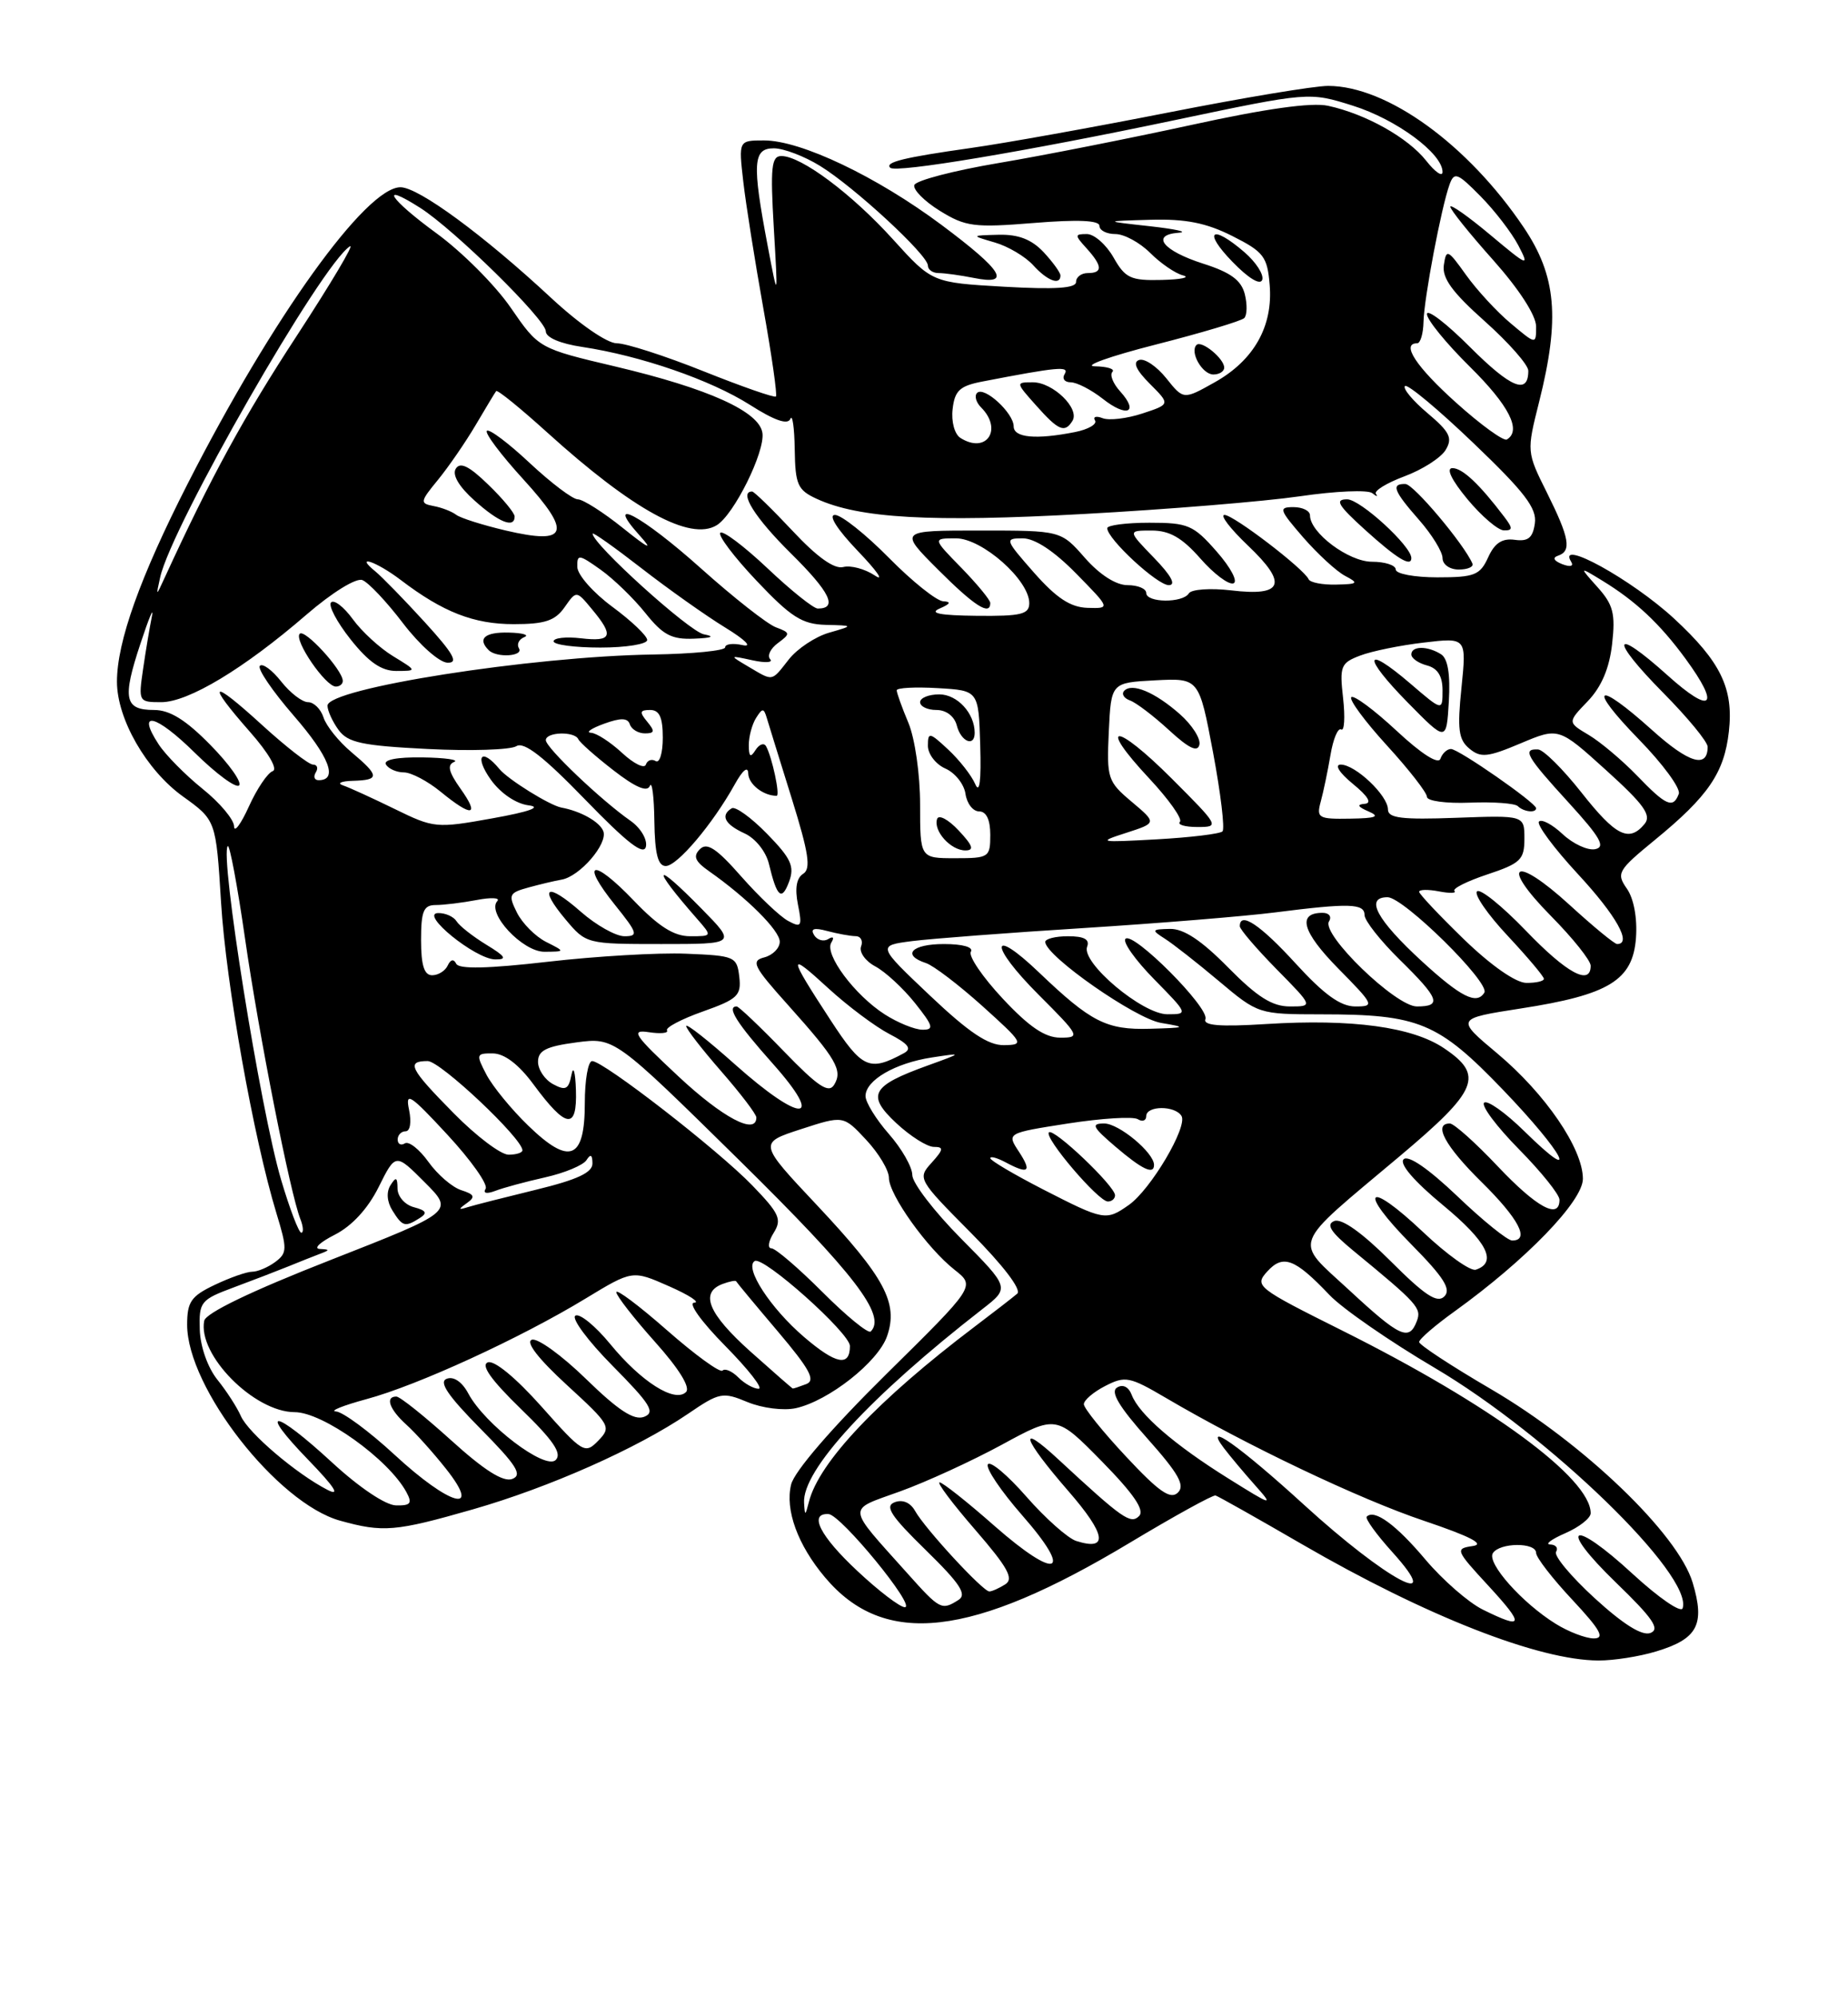 <?xml version="1.0" encoding="UTF-8" standalone="no"?>
<!DOCTYPE svg PUBLIC "-//W3C//DTD SVG 1.1//EN" "http://www.w3.org/Graphics/SVG/1.1/DTD/svg11.dtd" >
<svg xmlns="http://www.w3.org/2000/svg" xmlns:xlink="http://www.w3.org/1999/xlink" version="1.1" viewBox="0 0 237 256">
 <g >
 <path fill="currentColor"
d=" M 212.39 211.67 C 217.71 210.07 218.69 208.23 217.08 202.86 C 215.21 196.61 203.09 184.99 191.25 178.07 C 186.16 175.10 182.00 172.37 182.00 172.01 C 182.00 171.64 184.05 169.87 186.55 168.08 C 195.68 161.51 203.00 153.96 203.00 151.09 C 203.00 147.22 198.19 140.19 192.02 135.02 C 186.69 130.56 186.69 130.56 195.03 129.26 C 206.36 127.51 209.41 125.64 209.81 120.20 C 209.99 117.66 209.53 115.17 208.64 113.90 C 207.26 111.92 207.47 111.56 212.24 107.65 C 219.07 102.06 221.13 99.05 221.72 93.78 C 222.35 88.24 220.67 84.80 214.68 79.27 C 209.28 74.29 199.62 68.96 201.49 71.99 C 201.86 72.58 201.40 72.71 200.35 72.31 C 199.28 71.89 199.06 71.48 199.80 71.23 C 201.58 70.64 201.29 68.97 198.39 63.15 C 195.78 57.92 195.78 57.90 197.39 51.50 C 200.08 40.79 199.60 35.37 195.42 29.16 C 188.26 18.53 177.91 11.03 170.34 11.01 C 168.61 11.00 159.38 12.54 149.84 14.42 C 140.30 16.30 128.90 18.35 124.50 18.97 C 115.88 20.19 113.45 20.79 114.17 21.50 C 114.87 22.21 131.59 19.41 150.70 15.39 C 167.89 11.78 167.89 11.78 173.51 13.55 C 179.08 15.30 185.00 19.67 185.00 22.04 C 185.00 22.71 184.06 22.07 182.91 20.61 C 180.57 17.64 175.14 14.60 170.32 13.56 C 168.21 13.10 162.31 13.93 152.86 16.00 C 145.01 17.71 133.87 19.92 128.10 20.89 C 122.34 21.86 117.46 23.13 117.26 23.72 C 117.07 24.30 118.54 25.79 120.53 27.02 C 123.83 29.06 124.93 29.20 132.58 28.58 C 138.24 28.12 141.00 28.24 141.00 28.95 C 141.00 29.53 141.92 30.00 143.05 30.00 C 144.17 30.00 146.18 31.09 147.51 32.42 C 148.84 33.75 150.73 35.05 151.72 35.30 C 152.70 35.56 151.47 35.82 149.00 35.88 C 145.00 35.98 144.31 35.66 142.80 32.99 C 141.86 31.35 140.33 30.00 139.39 30.00 C 137.81 30.00 137.80 30.13 139.35 31.83 C 141.40 34.10 141.44 35.00 139.50 35.00 C 138.68 35.00 138.00 35.51 138.00 36.14 C 138.00 36.95 135.31 37.12 128.77 36.75 C 119.54 36.22 119.54 36.22 114.52 30.68 C 109.23 24.84 102.75 20.00 100.21 20.00 C 98.93 20.00 98.78 21.43 99.24 29.25 C 99.78 38.50 99.78 38.50 98.45 31.50 C 96.44 20.91 96.56 19.00 99.25 19.01 C 100.49 19.01 103.15 20.02 105.16 21.26 C 109.53 23.94 119.00 32.68 119.00 34.04 C 119.00 34.57 119.62 35.00 120.37 35.00 C 121.13 35.00 123.16 35.28 124.87 35.62 C 129.79 36.61 128.64 34.72 120.75 28.83 C 112.42 22.62 102.72 18.00 97.99 18.00 C 94.72 18.00 94.72 18.00 95.32 23.25 C 95.65 26.14 96.81 33.44 97.89 39.49 C 98.97 45.53 99.70 50.63 99.51 50.82 C 99.32 51.01 95.14 49.55 90.21 47.58 C 85.28 45.61 80.28 44.00 79.10 44.00 C 77.86 44.00 74.30 41.54 70.72 38.22 C 62.02 30.13 53.67 24.00 51.36 24.00 C 46.93 24.00 34.92 40.71 24.07 62.00 C 17.96 73.98 15.00 82.26 15.00 87.37 C 15.00 92.14 18.77 98.71 23.44 102.07 C 27.70 105.13 27.70 105.13 28.35 115.67 C 28.99 126.11 32.51 145.84 35.45 155.50 C 36.85 160.09 36.84 160.60 35.30 161.75 C 34.37 162.44 33.04 163.00 32.34 163.00 C 31.64 163.00 29.48 163.76 27.53 164.69 C 24.50 166.13 24.00 166.86 24.00 169.80 C 24.00 177.86 35.57 192.68 43.62 194.91 C 49.13 196.44 50.70 196.31 60.64 193.46 C 70.45 190.65 81.73 185.64 88.24 181.21 C 92.27 178.46 92.68 178.38 95.87 179.71 C 97.77 180.49 100.48 180.83 102.06 180.49 C 106.27 179.56 112.61 174.57 113.76 171.27 C 115.24 167.02 113.48 163.74 104.79 154.49 C 97.27 146.50 97.27 146.50 102.72 144.73 C 108.16 142.96 108.16 142.96 111.08 146.09 C 112.69 147.81 114.00 150.00 114.00 150.96 C 114.00 153.13 118.90 159.99 122.44 162.77 C 125.09 164.86 125.09 164.86 113.61 176.18 C 106.66 183.04 101.87 188.59 101.46 190.27 C 100.66 193.51 102.30 198.02 105.80 202.17 C 113.40 211.21 124.58 209.94 144.89 197.74 C 150.61 194.31 155.56 191.58 155.89 191.68 C 156.23 191.78 161.22 194.59 167.00 197.94 C 182.89 207.14 197.34 212.81 205.00 212.83 C 206.93 212.84 210.25 212.32 212.39 211.67 Z  M 136.00 35.31 C 136.00 34.94 135.02 33.59 133.83 32.31 C 132.29 30.68 130.60 30.03 128.08 30.09 C 124.50 30.18 124.50 30.18 127.58 31.08 C 129.28 31.57 131.48 32.88 132.49 33.98 C 134.30 35.99 136.00 36.63 136.00 35.31 Z  M 199.50 208.12 C 195.20 205.45 190.67 200.35 191.45 199.08 C 192.31 197.70 197.00 197.66 197.00 199.04 C 197.00 199.62 199.09 202.32 201.64 205.04 C 205.27 208.93 205.86 210.00 204.39 210.00 C 203.35 209.99 201.15 209.15 199.50 208.12 Z  M 204.53 204.86 C 201.49 202.08 199.25 199.40 199.56 198.90 C 199.87 198.41 199.53 197.98 198.81 197.96 C 198.09 197.94 198.96 197.29 200.75 196.51 C 202.54 195.73 204.00 194.58 204.00 193.95 C 204.00 189.47 191.14 180.03 172.15 170.55 C 161.15 165.06 160.85 164.82 162.52 162.97 C 164.55 160.74 166.05 161.30 170.50 165.98 C 172.15 167.72 178.22 171.92 183.99 175.32 C 198.63 183.95 217.19 201.94 215.79 206.14 C 215.58 206.76 212.73 204.80 209.45 201.79 C 201.54 194.49 199.61 195.46 207.28 202.88 C 211.96 207.40 212.93 208.81 211.67 209.30 C 210.60 209.71 208.21 208.22 204.53 204.86 Z  M 190.17 206.31 C 188.34 205.41 185.04 202.53 182.82 199.91 C 179.04 195.42 176.27 193.40 175.28 194.39 C 175.04 194.63 176.51 196.66 178.54 198.91 C 185.53 206.65 177.81 202.53 167.23 192.87 C 159.02 185.38 154.21 181.97 156.95 185.59 C 157.75 186.64 159.55 188.79 160.95 190.36 C 163.39 193.10 163.23 193.06 157.50 189.48 C 150.62 185.19 146.08 181.26 145.14 178.79 C 144.74 177.75 144.00 177.38 143.25 177.85 C 142.37 178.39 143.52 180.31 147.14 184.37 C 151.14 188.86 152.01 190.39 151.06 191.31 C 150.11 192.24 148.63 191.21 144.42 186.70 C 141.44 183.52 139.00 180.49 139.00 179.98 C 139.00 179.47 140.24 178.41 141.75 177.64 C 144.30 176.33 144.87 176.44 149.50 179.16 C 159.84 185.24 174.37 192.16 182.67 194.94 C 188.56 196.93 190.51 197.93 188.87 198.16 C 186.59 198.49 186.66 198.68 190.88 203.25 C 195.56 208.33 195.43 208.91 190.17 206.31 Z  M 109.96 201.36 C 105.16 196.88 103.67 193.94 106.25 194.06 C 107.83 194.13 117.56 206.00 116.04 206.00 C 115.42 206.00 112.68 203.91 109.96 201.36 Z  M 116.38 201.67 C 108.46 192.82 108.54 193.65 115.42 191.16 C 118.76 189.96 124.64 187.26 128.49 185.17 C 135.47 181.37 135.47 181.37 141.31 187.31 C 145.41 191.49 146.83 193.57 146.08 194.32 C 145.00 195.40 143.97 194.68 135.75 187.07 C 130.42 182.13 131.11 184.32 137.01 191.11 C 141.86 196.69 142.20 198.83 138.02 197.51 C 136.94 197.16 134.07 194.61 131.64 191.84 C 129.22 189.07 126.99 187.20 126.69 187.69 C 126.39 188.18 128.37 191.11 131.09 194.22 C 137.76 201.82 135.60 202.65 127.55 195.59 C 124.06 192.51 120.88 190.00 120.50 190.00 C 120.11 190.00 122.17 192.74 125.07 196.08 C 129.26 200.92 130.05 202.35 128.92 203.07 C 128.14 203.56 127.22 203.98 126.88 203.98 C 126.07 204.00 118.61 195.92 117.35 193.65 C 116.75 192.58 115.75 192.16 114.73 192.55 C 113.43 193.05 114.24 194.30 118.72 198.67 C 123.14 202.99 124.04 204.36 122.92 205.07 C 120.76 206.44 120.54 206.32 116.38 201.67 Z  M 103.12 192.62 C 102.86 188.45 111.60 178.97 126.00 167.78 C 129.50 165.06 129.50 165.06 123.25 158.75 C 119.81 155.28 117.00 151.62 117.00 150.61 C 117.00 149.59 115.65 147.23 114.00 145.35 C 112.35 143.47 111.00 141.28 111.00 140.49 C 111.00 138.46 114.79 136.26 119.50 135.54 C 123.50 134.93 123.50 134.93 119.00 136.56 C 111.73 139.18 111.09 140.35 114.94 143.95 C 116.74 145.63 118.91 147.00 119.76 147.00 C 121.06 147.00 121.02 147.32 119.47 149.04 C 117.65 151.04 117.73 151.18 124.52 158.02 C 128.65 162.18 131.04 165.31 130.46 165.81 C 129.93 166.27 127.47 168.17 125.00 170.04 C 112.61 179.41 105.01 187.43 103.74 192.50 C 103.27 194.33 103.22 194.34 103.12 192.62 Z  M 42.59 187.45 C 35.11 180.56 32.95 180.32 39.54 187.12 C 42.92 190.61 43.70 191.83 42.00 190.96 C 37.99 188.90 31.85 183.67 30.89 181.50 C 30.41 180.40 29.06 178.30 27.88 176.84 C 26.64 175.29 25.69 172.61 25.62 170.43 C 25.51 166.86 25.72 166.59 30.00 165.00 C 32.48 164.08 35.62 162.87 37.00 162.31 C 38.38 161.75 40.17 161.03 41.00 160.72 C 42.33 160.22 42.33 160.15 41.00 160.08 C 40.17 160.03 41.05 159.21 42.95 158.25 C 45.14 157.13 47.18 154.92 48.56 152.15 C 50.73 147.79 50.73 147.79 54.47 151.54 C 58.22 155.29 58.22 155.29 42.36 161.51 C 32.22 165.48 26.39 168.29 26.19 169.29 C 25.33 173.65 32.60 180.99 37.79 181.00 C 41.40 181.00 49.83 187.03 52.12 191.25 C 52.90 192.69 52.66 192.99 50.79 192.95 C 49.45 192.93 46.05 190.64 42.59 187.45 Z  M 53.83 156.12 C 54.85 155.48 54.67 155.15 53.08 154.73 C 51.93 154.43 50.99 153.36 50.98 152.34 C 50.97 150.87 50.79 150.79 50.08 151.91 C 49.53 152.78 49.62 154.03 50.33 155.16 C 51.62 157.23 51.95 157.32 53.83 156.12 Z  M 50.59 186.45 C 47.34 183.45 43.96 180.96 43.09 180.91 C 42.21 180.86 43.98 180.15 47.00 179.33 C 53.55 177.57 66.77 171.50 75.11 166.43 C 81.11 162.79 81.11 162.79 85.80 164.86 C 88.39 166.00 89.84 166.95 89.03 166.97 C 88.21 166.99 89.93 169.39 93.00 172.50 C 95.99 175.53 97.92 178.00 97.29 178.00 C 96.66 178.00 95.49 177.35 94.69 176.55 C 93.89 175.75 92.98 175.35 92.66 175.67 C 92.35 175.99 89.14 173.66 85.54 170.50 C 81.94 167.34 79.02 165.15 79.04 165.63 C 79.07 166.11 81.30 168.97 84.00 171.99 C 87.07 175.42 88.57 177.83 87.98 178.42 C 86.55 179.85 82.23 177.11 78.26 172.27 C 76.34 169.93 74.33 168.30 73.79 168.63 C 73.25 168.97 75.40 171.87 78.58 175.08 C 83.43 179.98 84.08 181.03 82.60 181.60 C 81.31 182.09 79.31 180.79 75.17 176.76 C 72.05 173.72 68.91 171.45 68.20 171.72 C 67.38 172.02 69.06 174.18 72.70 177.52 C 78.27 182.63 78.43 182.90 76.73 184.65 C 75.02 186.41 74.75 186.25 69.44 180.28 C 66.15 176.59 63.37 174.30 62.56 174.62 C 61.63 174.97 63.00 176.89 66.79 180.57 C 70.95 184.60 72.11 186.29 71.27 187.13 C 69.93 188.47 62.18 182.58 60.06 178.61 C 59.26 177.11 58.18 176.38 57.29 176.72 C 56.24 177.12 57.43 178.88 61.60 183.10 C 66.25 187.80 67.04 189.05 65.70 189.56 C 64.55 190.00 62.11 188.46 57.85 184.60 C 54.44 181.52 51.29 179.00 50.83 179.00 C 49.36 179.00 49.94 180.64 52.11 182.60 C 53.27 183.64 55.56 186.19 57.19 188.25 C 61.89 194.17 57.72 193.04 50.59 186.45 Z  M 96.23 173.22 C 90.84 168.39 89.72 165.70 92.64 164.58 C 93.55 164.24 94.34 164.08 94.41 164.23 C 94.48 164.38 96.88 167.27 99.75 170.65 C 103.86 175.50 104.63 176.93 103.40 177.40 C 102.54 177.73 101.76 177.99 101.67 177.97 C 101.58 177.95 99.13 175.81 96.23 173.22 Z  M 103.12 171.37 C 98.80 167.67 95.42 162.47 96.79 161.63 C 97.89 160.95 109.00 170.87 109.00 172.52 C 109.00 175.22 107.21 174.87 103.12 171.37 Z  M 105.49 165.62 C 102.40 162.53 99.45 160.00 98.93 160.00 C 98.41 160.00 98.54 159.11 99.22 158.02 C 100.30 156.29 99.97 155.55 96.48 151.94 C 92.06 147.37 77.40 136.00 75.94 136.00 C 75.42 136.00 75.00 138.43 75.00 141.39 C 75.00 148.64 73.05 149.42 67.75 144.28 C 65.59 142.20 63.19 139.26 62.39 137.75 C 61.02 135.13 61.06 135.00 63.22 135.02 C 64.70 135.04 66.53 136.43 68.41 138.98 C 72.62 144.68 74.03 144.87 73.86 139.72 C 73.79 137.40 73.53 136.51 73.29 137.75 C 72.93 139.63 72.54 139.83 70.93 138.96 C 69.87 138.39 69.00 137.10 69.00 136.09 C 69.00 134.65 70.05 134.12 73.90 133.61 C 78.80 132.96 78.80 132.96 94.83 148.73 C 109.58 163.25 113.71 168.62 111.67 170.66 C 111.36 170.98 108.57 168.70 105.49 165.62 Z  M 173.03 165.36 C 165.87 158.74 165.36 160.08 179.50 148.20 C 189.58 139.73 190.36 137.83 185.20 134.36 C 181.15 131.62 173.40 130.57 162.44 131.25 C 156.41 131.63 154.27 131.45 154.59 130.62 C 155.14 129.19 145.32 119.35 144.34 120.33 C 143.94 120.72 145.60 123.06 148.02 125.52 C 152.39 129.97 152.40 130.00 149.71 130.00 C 146.50 130.00 138.64 123.38 139.42 121.34 C 139.78 120.41 139.04 120.00 136.97 120.00 C 135.34 120.00 134.02 120.34 134.05 120.75 C 134.16 122.58 145.58 130.55 148.90 131.11 C 152.24 131.67 152.13 131.73 147.47 131.86 C 141.90 132.02 139.91 131.00 133.27 124.66 C 126.92 118.59 126.84 121.14 133.19 127.49 C 138.49 132.79 138.59 133.00 135.98 133.00 C 134.02 133.00 131.98 131.62 128.59 127.99 C 126.01 125.23 124.17 122.53 124.51 121.99 C 124.87 121.40 123.48 121.00 121.06 121.00 C 116.92 121.00 115.59 122.40 118.75 123.44 C 119.71 123.75 122.97 126.24 126.00 128.96 C 131.27 133.71 131.39 133.92 128.76 133.96 C 126.73 133.99 124.27 132.34 119.26 127.60 C 112.50 121.20 112.50 121.20 117.00 120.62 C 119.48 120.31 129.38 119.55 139.00 118.95 C 148.62 118.34 159.65 117.44 163.50 116.95 C 173.08 115.73 175.00 115.79 175.00 117.29 C 175.00 118.00 177.03 120.57 179.50 123.00 C 184.60 128.00 184.96 129.00 181.71 129.00 C 178.99 129.00 169.42 119.74 170.44 118.10 C 170.82 117.49 170.45 117.00 169.62 117.00 C 166.32 117.00 167.00 119.43 171.59 124.10 C 176.24 128.82 176.33 129.00 173.81 129.00 C 171.92 129.00 169.81 127.48 166.17 123.50 C 161.63 118.53 159.00 116.77 159.00 118.72 C 159.00 119.11 161.12 121.58 163.71 124.22 C 168.42 129.00 168.42 129.00 165.42 129.00 C 163.15 129.00 161.24 127.79 157.50 124.00 C 154.07 120.52 151.80 119.02 150.04 119.06 C 147.68 119.11 147.64 119.20 149.38 120.31 C 150.41 120.96 153.54 123.41 156.32 125.75 C 161.35 129.98 161.42 130.00 169.44 130.01 C 181.97 130.01 184.43 131.03 192.75 139.68 C 200.58 147.82 202.88 152.24 195.52 145.02 C 193.06 142.60 190.72 140.95 190.33 141.34 C 189.94 141.73 191.95 144.41 194.81 147.31 C 197.66 150.20 200.00 153.11 200.00 153.78 C 200.00 156.36 197.09 154.78 192.09 149.50 C 189.23 146.47 186.46 144.00 185.94 144.00 C 183.76 144.00 185.32 146.89 190.00 151.50 C 194.78 156.21 196.24 159.00 193.93 159.00 C 193.33 159.00 190.17 156.45 186.90 153.32 C 183.20 149.80 180.60 148.00 180.01 148.59 C 179.43 149.17 181.34 151.40 185.07 154.48 C 190.72 159.15 192.08 161.81 189.27 162.74 C 188.59 162.97 185.55 160.80 182.51 157.92 C 175.28 151.08 174.02 152.43 181.02 159.52 C 185.18 163.73 186.14 165.26 185.23 166.17 C 184.32 167.08 182.74 166.04 178.34 161.64 C 174.70 158.01 172.08 156.14 171.13 156.50 C 170.02 156.93 170.63 157.89 173.54 160.29 C 181.84 167.11 182.34 167.67 181.70 169.34 C 180.71 171.93 179.55 171.40 173.03 165.36 Z  M 36.06 151.25 C 33.39 142.26 28.16 109.51 29.21 108.45 C 29.45 108.21 30.45 113.53 31.42 120.26 C 33.20 132.62 37.23 153.02 38.52 156.25 C 38.90 157.21 38.95 158.00 38.64 158.00 C 38.32 158.00 37.16 154.96 36.06 151.25 Z  M 133.75 152.44 C 130.04 150.53 127.00 148.74 127.00 148.45 C 127.00 148.16 127.87 148.40 128.93 148.96 C 131.92 150.56 132.37 150.21 130.67 147.61 C 129.10 145.23 129.10 145.23 136.97 144.00 C 141.30 143.33 145.32 143.08 145.92 143.45 C 146.51 143.82 147.00 143.64 147.00 143.06 C 147.00 141.70 150.68 141.67 151.52 143.03 C 152.36 144.39 147.57 152.49 144.76 154.45 C 141.84 156.50 141.58 156.45 133.75 152.44 Z  M 143.00 153.20 C 143.00 152.03 135.13 144.54 134.52 145.14 C 133.87 145.80 140.86 154.00 142.08 154.00 C 142.59 154.00 143.00 153.64 143.00 153.20 Z  M 148.00 149.31 C 148.00 147.75 143.50 144.00 141.61 144.00 C 139.88 144.00 140.10 144.45 143.04 146.96 C 146.48 149.90 148.00 150.62 148.00 149.31 Z  M 59.88 154.20 C 60.99 153.41 60.85 153.09 59.16 152.55 C 58.00 152.18 56.11 150.55 54.95 148.93 C 53.79 147.31 52.43 146.23 51.92 146.55 C 51.42 146.86 51.00 146.64 51.00 146.06 C 51.00 145.48 51.46 145.00 52.02 145.00 C 52.60 145.00 52.79 143.83 52.46 142.25 C 51.96 139.86 52.59 140.27 57.38 145.44 C 60.41 148.71 62.61 151.82 62.28 152.36 C 61.91 152.95 62.40 153.06 63.51 152.64 C 64.51 152.25 67.39 151.47 69.89 150.91 C 72.40 150.35 74.79 149.35 75.21 148.70 C 75.74 147.87 75.97 147.99 75.98 149.11 C 76.00 150.29 74.05 151.20 68.75 152.49 C 64.77 153.46 60.83 154.46 60.00 154.72 C 58.77 155.11 58.74 155.01 59.88 154.20 Z  M 58.22 142.72 C 52.53 136.96 52.05 136.00 54.85 136.00 C 56.47 136.00 67.00 145.92 67.00 147.44 C 67.00 147.75 66.20 148.00 65.22 148.00 C 64.23 148.00 61.08 145.62 58.22 142.72 Z  M 86.98 137.94 C 81.28 132.62 80.83 131.94 83.22 132.30 C 84.72 132.53 85.76 132.42 85.54 132.07 C 85.32 131.71 87.39 130.62 90.13 129.65 C 94.61 128.06 95.09 127.60 94.81 125.19 C 94.51 122.61 94.23 122.49 88.00 122.24 C 84.42 122.09 76.44 122.56 70.26 123.27 C 62.61 124.15 58.86 124.24 58.51 123.53 C 58.19 122.88 57.78 122.96 57.42 123.75 C 57.10 124.44 56.20 125.00 55.42 125.00 C 54.40 125.00 54.00 123.72 54.00 120.50 C 54.00 116.77 54.32 116.00 55.88 116.00 C 56.91 116.00 59.27 115.71 61.12 115.36 C 62.98 115.00 64.18 115.06 63.78 115.49 C 62.37 117.02 67.01 122.00 69.82 121.99 C 72.50 121.97 72.50 121.97 70.02 120.72 C 68.66 120.03 66.98 118.34 66.30 116.98 C 65.16 114.69 65.27 114.44 67.78 113.75 C 69.28 113.34 71.17 112.89 72.00 112.75 C 74.35 112.36 77.99 108.13 77.37 106.53 C 76.91 105.33 74.46 103.96 72.00 103.51 C 70.52 103.24 65.17 99.92 64.05 98.57 C 61.73 95.76 60.80 96.92 62.95 99.94 C 64.19 101.67 66.16 103.01 67.77 103.22 C 69.55 103.44 67.94 104.03 63.14 104.89 C 55.98 106.18 55.64 106.15 50.64 103.70 C 47.81 102.32 44.83 100.95 44.00 100.67 C 43.17 100.39 43.74 100.12 45.25 100.08 C 48.73 99.98 48.70 99.46 45.05 96.39 C 43.43 95.03 41.83 93.03 41.49 91.96 C 41.14 90.88 40.25 90.00 39.51 90.00 C 38.76 90.00 37.21 88.81 36.06 87.35 C 34.91 85.89 33.68 84.98 33.33 85.34 C 32.97 85.69 34.93 88.57 37.68 91.74 C 42.24 96.99 43.40 100.00 40.86 100.00 C 40.32 100.00 40.16 99.55 40.50 99.00 C 40.84 98.45 40.68 98.00 40.14 98.00 C 39.60 98.00 36.65 95.70 33.58 92.90 C 27.01 86.90 26.34 87.31 32.07 93.82 C 34.45 96.52 35.66 98.61 34.97 98.84 C 34.33 99.06 32.95 101.09 31.92 103.37 C 30.89 105.64 30.03 106.79 30.02 105.92 C 30.01 105.05 28.19 102.88 25.98 101.11 C 23.77 99.33 21.24 96.77 20.35 95.41 C 17.42 90.94 19.96 91.53 25.00 96.50 C 27.72 99.18 30.27 101.06 30.66 100.67 C 31.06 100.28 29.40 97.94 26.98 95.48 C 23.83 92.27 21.78 91.00 19.76 91.00 C 15.96 91.00 15.66 89.57 18.01 82.50 C 19.10 79.20 19.76 77.62 19.48 79.00 C 19.20 80.38 18.69 83.41 18.35 85.75 C 17.74 89.93 17.78 90.00 20.67 90.00 C 24.15 90.00 31.27 85.72 39.28 78.80 C 42.58 75.95 45.67 74.04 46.47 74.35 C 47.25 74.65 49.60 77.14 51.69 79.89 C 53.81 82.66 56.34 84.91 57.39 84.94 C 58.84 84.99 58.18 83.81 54.48 79.75 C 51.84 76.86 48.99 73.94 48.15 73.25 C 45.36 70.98 48.25 71.95 51.41 74.35 C 56.81 78.46 60.76 80.00 65.89 80.00 C 69.88 80.00 71.19 79.56 72.40 77.84 C 73.92 75.67 73.92 75.67 75.92 78.09 C 78.78 81.51 78.49 82.28 74.50 81.81 C 72.58 81.59 71.00 81.76 71.00 82.20 C 71.00 82.64 73.70 83.00 77.00 83.00 C 80.30 83.00 83.00 82.56 83.00 82.03 C 83.00 81.50 80.99 79.59 78.54 77.78 C 76.09 75.98 74.06 73.68 74.04 72.68 C 74.00 71.00 74.23 71.03 77.03 73.02 C 78.69 74.20 81.28 76.71 82.78 78.59 C 85.01 81.38 86.13 81.98 89.00 81.86 C 91.32 81.77 91.74 81.58 90.26 81.30 C 88.38 80.93 76.00 69.74 76.00 68.40 C 76.00 68.16 78.81 70.15 82.25 72.82 C 85.69 75.49 90.53 78.92 93.00 80.43 C 95.58 82.01 96.54 82.97 95.25 82.69 C 94.01 82.41 93.00 82.54 93.00 82.97 C 93.00 83.40 88.84 83.81 83.75 83.89 C 68.12 84.13 42.00 88.23 42.00 90.45 C 42.00 91.09 42.64 92.49 43.42 93.56 C 44.61 95.19 46.44 95.58 54.85 96.00 C 60.35 96.28 65.47 96.11 66.22 95.64 C 67.19 95.02 69.70 96.97 75.04 102.48 C 80.46 108.07 82.59 109.72 82.84 108.50 C 83.03 107.57 82.13 106.08 80.84 105.19 C 77.10 102.58 70.00 95.83 70.00 94.87 C 70.00 93.81 73.70 93.70 74.17 94.75 C 74.35 95.16 76.38 96.96 78.67 98.73 C 81.49 100.92 83.01 101.57 83.34 100.73 C 83.62 100.06 83.88 102.09 83.92 105.25 C 83.98 109.44 84.38 111.00 85.38 111.00 C 86.85 111.00 91.38 105.65 94.21 100.57 C 95.25 98.69 95.93 98.14 95.96 99.14 C 95.99 100.52 97.89 102.00 99.60 102.00 C 100.08 102.00 99.01 97.01 98.24 95.64 C 97.97 95.17 97.36 95.40 96.89 96.14 C 96.25 97.16 96.03 97.00 96.03 95.50 C 96.03 94.40 96.45 92.84 96.96 92.03 C 97.78 90.73 97.95 90.73 98.34 92.03 C 98.58 92.84 100.02 97.48 101.54 102.35 C 103.72 109.35 104.03 111.36 103.00 112.00 C 102.15 112.53 101.92 113.86 102.33 115.92 C 102.90 118.75 102.78 118.95 101.08 118.04 C 100.05 117.49 97.35 114.93 95.07 112.35 C 91.90 108.74 90.67 107.93 89.76 108.84 C 88.85 109.75 89.13 110.40 90.94 111.67 C 95.80 115.08 100.00 119.26 100.00 120.70 C 100.00 121.52 99.11 122.42 98.02 122.71 C 96.26 123.16 96.61 123.86 101.10 128.86 C 107.28 135.76 108.11 137.20 106.97 139.05 C 106.27 140.18 104.89 139.26 100.52 134.74 C 97.46 131.58 94.74 129.00 94.48 129.00 C 93.13 129.00 94.48 131.14 99.08 136.30 C 105.92 143.97 102.80 144.04 94.25 136.42 C 90.81 133.35 88.00 131.14 88.00 131.51 C 88.00 131.88 90.03 134.49 92.50 137.32 C 94.97 140.15 97.00 142.81 97.00 143.23 C 97.00 145.55 92.68 143.27 86.98 137.94 Z  M 62.36 121.08 C 60.63 120.02 58.92 118.68 58.55 118.08 C 58.18 117.49 57.12 117.01 56.19 117.03 C 53.73 117.07 60.96 122.94 63.50 122.97 C 65.09 122.99 64.86 122.60 62.36 121.08 Z  M 90.00 116.50 C 83.78 110.16 83.40 110.93 89.38 117.75 C 91.35 120.00 91.35 120.00 88.50 120.00 C 86.43 120.00 84.47 118.76 81.26 115.41 C 76.00 109.92 74.33 110.34 78.88 116.00 C 81.78 119.61 81.90 120.00 80.08 120.00 C 78.98 120.00 76.46 118.59 74.50 116.87 C 70.13 113.03 68.97 113.62 72.55 117.87 C 75.16 120.98 75.25 121.00 84.80 121.00 C 94.42 121.00 94.42 121.00 90.00 116.50 Z  M 98.37 106.87 C 96.34 104.79 94.30 103.32 93.84 103.60 C 92.36 104.51 92.94 105.65 95.47 106.81 C 96.87 107.44 98.23 109.14 98.61 110.72 C 99.64 115.01 100.25 115.55 101.20 113.00 C 101.92 111.04 101.45 110.02 98.37 106.87 Z  M 59.06 101.09 C 57.54 98.95 57.32 98.04 58.24 97.66 C 58.93 97.39 57.11 97.12 54.19 97.08 C 50.89 97.03 49.12 97.38 49.50 98.00 C 49.84 98.55 50.88 99.00 51.81 99.00 C 52.74 99.01 54.85 100.12 56.50 101.47 C 60.54 104.78 61.58 104.63 59.06 101.09 Z  M 43.96 87.25 C 43.90 85.82 39.08 80.58 38.44 81.23 C 37.65 82.02 41.74 88.00 43.07 88.00 C 43.58 88.00 43.98 87.66 43.96 87.25 Z  M 50.42 84.11 C 48.72 83.08 46.40 80.95 45.25 79.37 C 44.10 77.79 42.85 76.82 42.46 77.21 C 42.07 77.59 43.20 79.73 44.96 81.95 C 47.28 84.87 48.91 86.00 50.83 86.00 C 53.50 85.99 53.50 85.99 50.42 84.11 Z  M 66.55 83.09 C 66.24 82.58 66.55 81.94 67.24 81.66 C 67.93 81.39 67.04 81.12 65.25 81.08 C 62.17 81.00 61.19 81.86 62.67 83.33 C 63.68 84.35 67.20 84.13 66.55 83.09 Z  M 106.50 130.73 C 101.02 122.34 100.99 121.86 106.23 126.67 C 108.73 128.96 112.25 131.59 114.06 132.53 C 116.51 133.80 116.98 134.42 115.92 134.99 C 111.48 137.39 110.58 136.98 106.50 130.73 Z  M 113.47 130.02 C 109.61 127.55 105.70 122.30 106.61 120.82 C 107.02 120.16 106.86 119.97 106.22 120.36 C 105.63 120.73 104.81 120.50 104.41 119.86 C 103.90 119.03 104.39 118.87 106.09 119.33 C 107.42 119.68 109.05 119.98 109.72 119.99 C 110.39 119.99 110.71 120.59 110.43 121.31 C 110.16 122.03 110.98 123.19 112.26 123.87 C 113.55 124.56 115.83 126.67 117.34 128.56 C 119.69 131.51 119.83 132.00 118.29 131.98 C 117.31 131.97 115.14 131.09 113.47 130.02 Z  M 182.36 123.22 C 176.55 117.88 175.00 115.00 177.95 115.00 C 180.00 115.00 191.14 125.97 190.36 127.23 C 189.38 128.82 187.36 127.80 182.36 123.22 Z  M 187.75 120.40 C 184.59 117.33 182.00 114.59 182.00 114.30 C 182.00 114.01 183.14 113.98 184.53 114.25 C 185.93 114.52 186.83 114.49 186.53 114.20 C 186.23 113.90 188.13 112.95 190.74 112.08 C 195.01 110.66 195.50 110.19 195.50 107.50 C 195.50 104.50 195.50 104.50 186.75 104.82 C 179.77 105.08 178.00 104.86 178.00 103.75 C 178.00 101.96 173.82 98.00 171.94 98.00 C 171.11 98.01 171.77 99.05 173.50 100.47 C 175.47 102.08 175.99 102.96 175.00 103.03 C 173.98 103.11 174.13 103.41 175.50 104.00 C 177.04 104.66 176.49 104.88 173.13 104.93 C 169.08 105.00 168.81 104.84 169.38 102.75 C 169.72 101.51 170.28 98.82 170.63 96.77 C 170.97 94.72 171.59 93.24 172.00 93.50 C 172.41 93.76 172.52 91.96 172.25 89.51 C 171.78 85.38 171.95 84.97 174.43 84.03 C 175.91 83.46 179.59 82.71 182.60 82.36 C 188.08 81.71 188.08 81.71 187.43 88.14 C 186.88 93.47 187.05 94.80 188.44 95.95 C 189.89 97.16 190.79 97.06 195.01 95.28 C 199.90 93.22 199.90 93.22 205.98 98.72 C 210.85 103.12 211.83 104.50 210.91 105.61 C 208.92 108.01 207.22 107.17 202.80 101.56 C 200.43 98.56 197.94 96.09 197.25 96.06 C 195.19 95.96 195.76 96.96 201.16 102.86 C 205.25 107.34 205.95 108.57 204.57 108.84 C 203.61 109.03 201.74 108.16 200.41 106.92 C 199.09 105.68 197.72 104.95 197.37 105.30 C 197.02 105.65 199.26 108.68 202.36 112.03 C 207.29 117.35 209.34 121.00 207.39 121.00 C 207.05 121.00 204.32 118.75 201.30 115.99 C 194.21 109.51 192.25 110.66 198.90 117.40 C 201.71 120.24 204.00 123.11 204.00 123.78 C 204.00 126.41 200.92 124.74 195.66 119.26 C 192.62 116.11 189.82 113.85 189.42 114.25 C 189.02 114.64 190.79 117.21 193.35 119.94 C 195.91 122.68 198.00 125.16 198.00 125.46 C 198.00 125.76 196.99 125.99 195.75 125.98 C 194.39 125.97 191.22 123.75 187.75 120.40 Z  M 197.00 103.59 C 197.00 102.91 187.06 96.00 186.08 96.00 C 185.58 96.00 184.97 96.56 184.73 97.25 C 184.47 98.02 182.31 96.65 179.09 93.65 C 176.22 90.98 173.61 89.05 173.30 89.36 C 172.99 89.68 175.05 92.46 177.87 95.55 C 180.69 98.63 183.00 101.60 183.00 102.13 C 183.00 102.67 185.46 103.00 188.50 102.88 C 191.52 102.76 194.29 102.96 194.66 103.33 C 195.40 104.06 197.00 104.24 197.00 103.59 Z  M 184.81 83.86 C 183.08 82.76 181.00 82.78 181.00 83.88 C 181.00 84.37 181.90 85.00 183.00 85.29 C 184.37 85.65 185.00 86.65 185.00 88.48 C 185.00 91.16 185.00 91.16 180.83 87.58 C 174.88 82.50 174.71 84.12 180.56 90.07 C 185.50 95.09 185.50 95.09 185.81 89.89 C 186.01 86.41 185.68 84.41 184.81 83.86 Z  M 118.00 103.12 C 118.00 99.27 117.34 94.66 116.50 92.65 C 115.67 90.68 115.00 88.80 115.00 88.48 C 115.00 88.16 117.36 88.03 120.25 88.20 C 125.50 88.50 125.50 88.50 125.71 95.50 C 125.85 100.09 125.63 101.81 125.07 100.50 C 124.60 99.40 123.04 97.41 121.61 96.08 C 119.20 93.83 119.00 93.80 119.00 95.59 C 119.00 96.65 120.01 97.97 121.25 98.51 C 122.49 99.06 123.64 100.51 123.82 101.75 C 124.00 102.99 124.78 104.00 125.57 104.00 C 126.49 104.00 127.00 105.06 127.00 107.00 C 127.00 109.89 126.83 110.00 122.50 110.00 C 118.00 110.00 118.00 110.00 118.00 103.12 Z  M 122.94 106.44 C 121.62 105.03 120.38 104.37 120.18 104.97 C 119.67 106.49 121.92 109.00 123.80 109.00 C 124.98 109.00 124.77 108.39 122.94 106.44 Z  M 125.00 93.93 C 125.00 91.42 122.77 89.00 120.46 89.00 C 119.11 89.00 118.00 89.45 118.00 90.00 C 118.00 90.55 118.94 91.00 120.09 91.00 C 121.35 91.00 122.40 91.80 122.71 93.00 C 123.25 95.08 125.00 95.79 125.00 93.93 Z  M 144.43 106.75 C 148.36 105.48 148.36 105.48 145.13 102.76 C 142.05 100.17 141.92 99.77 142.20 93.77 C 142.50 87.50 142.50 87.50 148.14 87.20 C 153.77 86.91 153.77 86.91 155.57 96.44 C 156.55 101.68 157.10 106.23 156.78 106.56 C 156.46 106.88 152.66 107.34 148.35 107.58 C 140.90 107.99 140.70 107.95 144.43 106.75 Z  M 150.28 99.80 C 143.04 92.56 140.62 92.54 147.39 99.78 C 149.91 102.48 151.68 104.98 151.32 105.34 C 150.96 105.70 151.97 106.00 153.57 106.00 C 156.43 106.00 156.37 105.89 150.28 99.80 Z  M 151.32 91.54 C 148.11 88.71 145.17 87.48 144.17 88.55 C 143.80 88.95 144.14 89.50 144.92 89.78 C 145.69 90.05 147.94 91.76 149.92 93.58 C 152.46 95.92 153.59 96.46 153.82 95.45 C 154.00 94.67 152.87 92.91 151.32 91.54 Z  M 209.95 99.42 C 208.05 97.46 205.27 95.11 203.76 94.21 C 201.02 92.58 201.02 92.58 203.63 89.87 C 205.39 88.03 206.40 85.65 206.75 82.53 C 207.19 78.65 206.89 77.50 204.88 75.26 C 202.50 72.60 202.50 72.60 205.50 74.43 C 209.77 77.04 212.85 79.92 216.14 84.40 C 220.69 90.60 219.55 91.68 213.86 86.56 C 206.76 80.18 206.36 81.78 213.31 88.81 C 216.44 91.97 219.00 95.08 219.00 95.72 C 219.00 98.54 216.59 97.82 211.87 93.57 C 204.66 87.09 203.49 87.90 210.16 94.75 C 213.25 97.91 215.56 101.06 215.30 101.75 C 214.58 103.68 213.67 103.29 209.95 99.42 Z  M 79.79 96.51 C 78.30 95.13 76.51 93.96 75.79 93.92 C 75.08 93.88 75.83 93.36 77.45 92.77 C 79.62 91.98 80.50 92.00 80.78 92.85 C 80.99 93.48 81.86 94.00 82.71 94.00 C 83.96 94.00 84.01 93.72 83.00 92.50 C 81.98 91.27 82.05 91.00 83.38 91.00 C 84.57 91.00 85.00 91.94 85.00 94.56 C 85.00 96.52 84.59 97.86 84.09 97.55 C 83.58 97.24 83.02 97.44 82.83 98.00 C 82.65 98.56 81.28 97.89 79.79 96.51 Z  M 96.00 85.46 C 93.50 83.98 93.50 83.98 96.50 84.63 C 98.15 84.99 99.17 84.93 98.77 84.49 C 98.36 84.05 98.81 83.12 99.77 82.42 C 101.39 81.22 101.37 81.10 99.50 80.40 C 98.40 79.99 94.07 76.59 89.87 72.83 C 82.30 66.06 77.31 63.40 82.08 68.69 C 83.81 70.61 83.19 70.33 79.90 67.69 C 77.37 65.66 74.76 64.00 74.10 64.00 C 73.45 64.00 70.68 61.91 67.94 59.35 C 65.21 56.79 62.73 54.93 62.44 55.22 C 62.15 55.51 64.25 58.30 67.11 61.43 C 73.41 68.33 72.88 69.88 64.83 67.99 C 61.90 67.30 59.05 66.40 58.50 65.98 C 57.95 65.56 56.65 65.05 55.60 64.86 C 53.83 64.52 53.86 64.31 56.17 61.50 C 57.52 59.85 59.69 56.70 60.99 54.50 C 62.29 52.30 63.47 50.33 63.63 50.13 C 63.79 49.92 66.74 52.32 70.20 55.45 C 81.16 65.36 88.50 69.38 91.90 67.33 C 94.11 66.01 98.12 57.93 97.78 55.50 C 97.40 52.75 90.86 49.80 78.93 46.98 C 69.10 44.66 69.10 44.66 65.50 39.44 C 63.53 36.57 59.24 32.28 55.99 29.91 C 49.98 25.53 48.47 23.20 53.87 26.63 C 58.22 29.39 70.00 40.96 70.00 42.47 C 70.00 43.26 71.86 44.05 74.68 44.47 C 82.17 45.60 91.13 48.69 96.19 51.90 C 99.33 53.90 101.03 54.49 101.36 53.69 C 101.62 53.03 101.88 54.79 101.92 57.59 C 101.99 62.13 102.29 62.81 104.75 63.94 C 110.18 66.44 119.35 66.96 138.96 65.88 C 149.66 65.30 162.15 64.27 166.71 63.61 C 171.27 62.94 175.44 62.76 175.99 63.21 C 176.54 63.65 176.75 63.70 176.46 63.31 C 176.17 62.92 177.82 61.91 180.12 61.05 C 182.41 60.20 184.79 58.68 185.40 57.67 C 186.32 56.14 185.94 55.37 183.06 52.94 C 181.17 51.35 179.88 49.79 180.18 49.48 C 180.49 49.17 184.44 52.46 188.96 56.79 C 195.52 63.06 197.12 65.14 196.84 67.08 C 196.58 68.94 195.98 69.43 194.26 69.19 C 192.65 68.97 191.68 69.60 190.85 71.44 C 189.81 73.72 189.10 74.00 184.34 74.00 C 181.40 74.00 179.00 73.55 179.00 73.00 C 179.00 72.45 177.63 72.00 175.95 72.00 C 172.96 72.00 168.00 68.29 168.00 66.05 C 168.00 65.47 167.05 65.00 165.88 65.00 C 163.94 65.00 164.05 65.32 167.13 68.88 C 168.99 71.01 171.40 73.23 172.50 73.81 C 174.29 74.75 174.17 74.87 171.33 74.93 C 169.59 74.97 168.02 74.66 167.83 74.25 C 167.24 72.91 158.20 66.00 157.04 66.00 C 156.42 66.00 157.78 67.77 160.06 69.94 C 165.20 74.83 164.58 76.47 157.89 75.67 C 155.23 75.36 152.79 75.53 152.47 76.05 C 151.69 77.32 147.00 77.27 147.00 76.00 C 147.00 75.45 145.92 75.00 144.60 75.00 C 143.12 75.00 141.04 73.67 139.13 71.50 C 136.06 68.00 136.06 68.00 125.67 68.00 C 115.29 68.00 115.29 68.00 120.29 73.00 C 124.96 77.67 127.00 78.98 127.00 77.29 C 127.00 76.90 125.33 74.88 123.30 72.79 C 119.59 69.00 119.59 69.00 122.60 69.00 C 125.95 69.00 132.00 74.34 132.00 77.30 C 132.00 78.74 130.97 78.99 125.25 78.93 C 120.55 78.88 119.11 78.60 120.50 78.00 C 121.89 77.40 122.03 77.12 120.97 77.07 C 120.12 77.03 116.99 74.53 114.00 71.50 C 111.01 68.47 107.90 66.00 107.08 66.00 C 106.18 66.00 107.36 67.85 110.04 70.65 C 112.49 73.21 113.46 74.61 112.19 73.76 C 110.91 72.91 109.09 72.43 108.13 72.68 C 106.99 72.97 104.78 71.40 101.66 68.06 C 99.05 65.28 96.71 63.00 96.46 63.00 C 94.70 63.00 96.82 66.38 101.45 70.95 C 106.46 75.90 107.48 78.00 104.88 78.00 C 104.33 78.00 101.43 75.68 98.43 72.84 C 95.43 70.01 92.71 67.96 92.38 68.29 C 92.05 68.62 94.14 71.39 97.03 74.44 C 101.44 79.10 102.87 80.01 105.90 80.09 C 109.50 80.18 109.50 80.18 106.31 81.10 C 104.56 81.61 102.25 83.14 101.17 84.51 C 98.90 87.40 99.21 87.35 96.00 85.46 Z  M 148.00 71.50 C 144.61 68.00 144.61 68.00 147.70 68.00 C 149.99 68.00 151.60 68.92 153.93 71.57 C 155.65 73.54 157.57 74.98 158.18 74.77 C 158.80 74.57 157.85 72.76 156.04 70.70 C 153.05 67.29 152.37 67.00 147.40 67.00 C 144.43 67.00 142.00 67.32 142.00 67.70 C 142.00 69.07 148.41 75.00 149.89 75.00 C 150.87 75.00 150.20 73.77 148.00 71.50 Z  M 188.83 72.23 C 187.76 69.74 181.30 62.07 180.25 62.04 C 178.36 61.98 178.71 62.91 182.00 66.65 C 183.65 68.53 185.00 70.73 185.00 71.53 C 185.00 72.35 185.92 73.00 187.08 73.00 C 188.23 73.00 189.02 72.65 188.83 72.23 Z  M 181.00 71.53 C 181.00 69.99 174.45 64.00 172.77 64.00 C 171.13 64.00 171.58 64.76 175.12 67.96 C 179.15 71.60 181.00 72.73 181.00 71.53 Z  M 192.92 66.25 C 189.74 62.06 187.56 60.00 186.27 60.00 C 185.42 60.00 186.15 61.52 188.19 63.98 C 190.01 66.17 192.12 67.97 192.87 67.98 C 194.02 68.00 194.03 67.71 192.92 66.25 Z  M 66.00 66.20 C 66.00 65.75 64.48 63.91 62.61 62.11 C 60.16 59.73 59.01 59.17 58.45 60.08 C 57.97 60.86 58.85 62.37 60.86 64.16 C 63.99 66.97 66.00 67.76 66.00 66.20 Z  M 132.62 73.41 C 128.87 69.15 128.82 69.00 131.16 69.00 C 132.71 69.00 135.17 70.62 138.00 73.50 C 142.42 78.00 142.42 78.00 139.46 77.91 C 137.28 77.84 135.48 76.65 132.62 73.41 Z  M 20.54 74.00 C 21.98 67.45 41.29 33.79 44.88 31.57 C 45.50 31.19 42.44 36.33 38.08 43.01 C 31.31 53.35 27.02 61.20 21.14 74.00 C 19.99 76.50 19.99 76.50 20.54 74.00 Z  M 123.17 56.13 C 122.42 55.65 121.98 54.04 122.17 52.43 C 122.44 50.06 123.09 49.46 126.00 48.90 C 135.68 47.03 137.18 46.89 136.54 47.94 C 136.18 48.52 136.52 49.00 137.31 49.00 C 138.09 49.00 139.94 49.95 141.42 51.11 C 144.52 53.56 146.12 52.89 143.66 50.17 C 142.74 49.16 142.30 48.04 142.66 47.67 C 143.03 47.30 142.02 46.98 140.42 46.95 C 138.81 46.93 142.31 45.67 148.20 44.17 C 154.08 42.67 159.20 41.14 159.57 40.77 C 159.94 40.40 159.97 39.02 159.64 37.70 C 159.19 35.92 157.82 34.91 154.32 33.80 C 149.13 32.14 147.51 30.10 151.17 29.83 C 152.45 29.74 150.80 29.37 147.50 29.00 C 141.50 28.34 141.50 28.34 147.54 28.17 C 152.06 28.04 154.70 28.57 158.04 30.25 C 162.07 32.28 162.53 32.89 162.83 36.50 C 163.28 41.81 160.82 46.17 155.80 48.99 C 151.78 51.25 151.78 51.25 149.57 48.48 C 148.35 46.96 146.79 45.90 146.09 46.14 C 145.25 46.42 145.70 47.43 147.46 49.19 C 150.09 51.82 150.09 51.82 146.50 53.00 C 144.53 53.65 142.24 53.92 141.41 53.60 C 140.58 53.28 140.14 53.41 140.43 53.89 C 140.73 54.37 139.57 55.04 137.86 55.38 C 132.88 56.37 130.00 56.11 130.00 54.65 C 130.00 52.94 126.21 49.46 125.31 50.36 C 124.94 50.73 125.17 51.57 125.82 52.22 C 128.65 55.05 126.50 58.24 123.17 56.13 Z  M 137.54 53.94 C 138.51 52.37 135.04 49.00 132.46 49.00 C 130.24 49.00 130.25 49.02 132.87 51.96 C 135.75 55.20 136.55 55.54 137.54 53.94 Z  M 157.00 47.12 C 157.00 45.96 154.09 43.58 153.45 44.21 C 152.55 45.12 154.19 48.00 155.61 48.00 C 156.37 48.00 157.00 47.61 157.00 47.12 Z  M 159.59 32.32 C 155.37 28.69 154.22 29.60 158.04 33.54 C 160.11 35.68 161.63 36.60 161.88 35.86 C 162.10 35.19 161.07 33.60 159.59 32.32 Z  M 186.75 51.62 C 181.60 47.00 179.64 44.00 181.75 44.00 C 182.16 44.00 182.53 42.76 182.56 41.25 C 182.63 38.22 184.84 26.58 185.90 23.65 C 186.50 21.99 186.91 22.15 189.87 25.15 C 191.69 26.99 193.87 29.83 194.72 31.45 C 196.18 34.25 195.99 34.18 191.13 30.11 C 188.31 27.75 186.00 26.12 186.00 26.50 C 186.00 26.87 188.47 29.95 191.50 33.34 C 194.82 37.07 196.99 40.42 197.00 41.84 C 197.00 44.18 197.00 44.18 193.75 41.45 C 191.96 39.96 189.38 37.15 188.00 35.22 C 185.67 31.96 185.48 31.87 185.17 33.96 C 184.92 35.64 186.24 37.46 190.42 41.18 C 193.49 43.92 196.00 46.77 196.00 47.52 C 196.00 50.64 193.79 49.74 188.55 44.51 C 185.50 41.45 183.00 39.54 183.00 40.26 C 183.00 40.98 185.47 44.01 188.50 47.00 C 193.54 51.98 195.17 55.18 193.25 56.33 C 192.84 56.58 189.91 54.46 186.75 51.62 Z "/>
</g>
</svg>